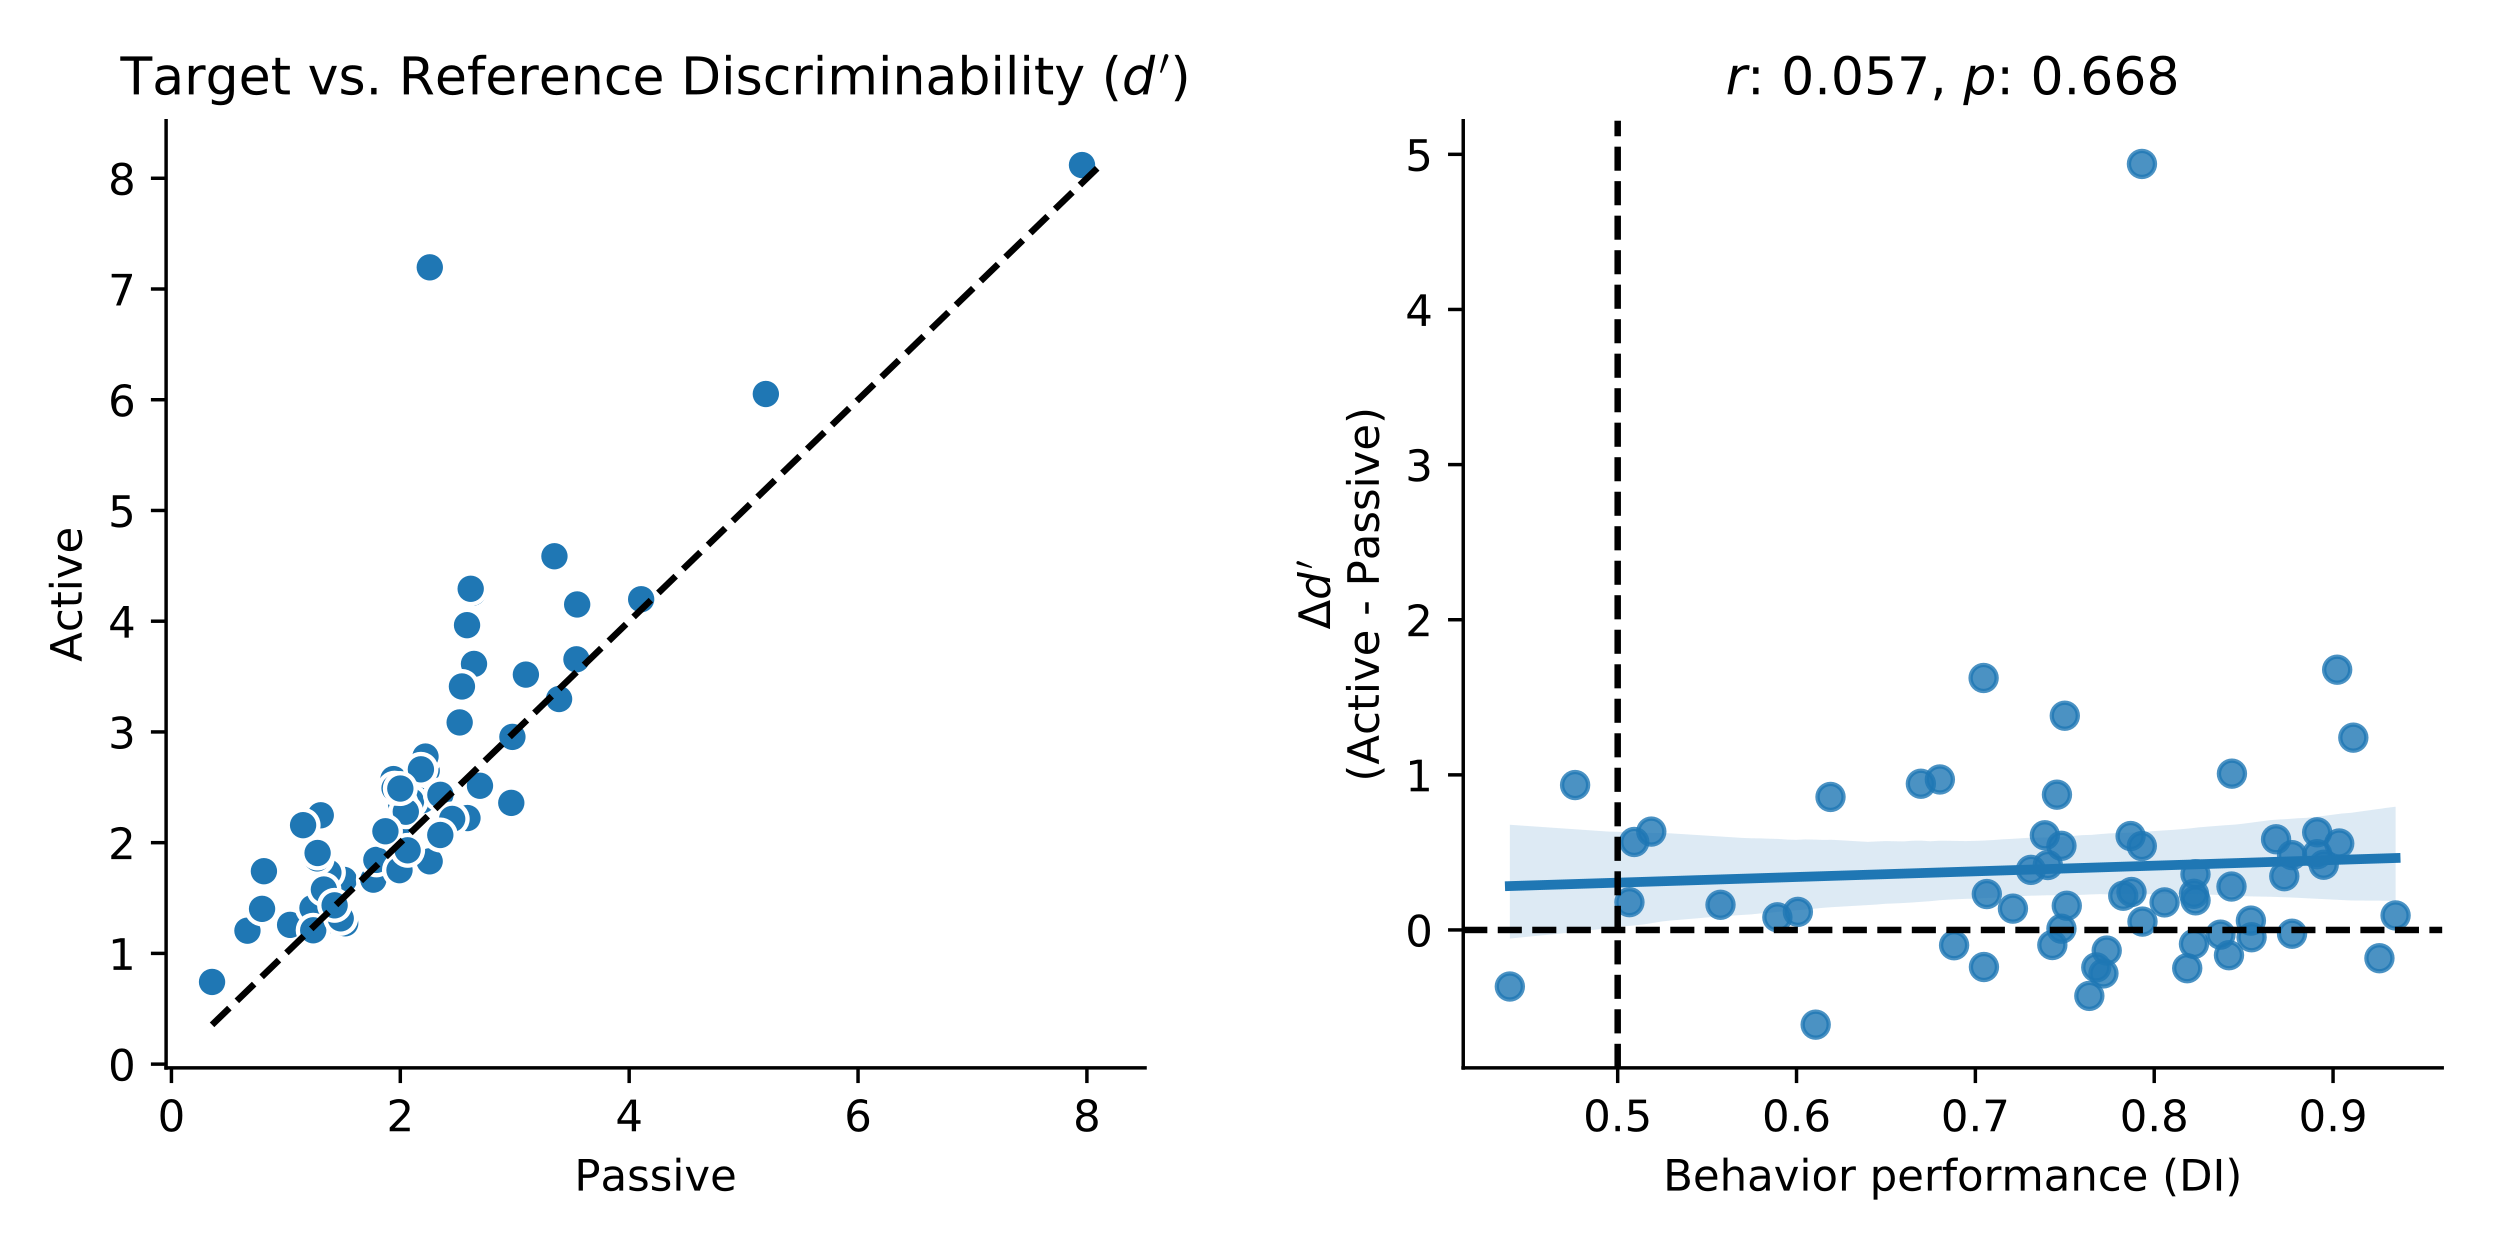 <?xml version="1.0" encoding="utf-8" standalone="no"?>
<!DOCTYPE svg PUBLIC "-//W3C//DTD SVG 1.1//EN"
  "http://www.w3.org/Graphics/SVG/1.1/DTD/svg11.dtd">
<!-- Created with matplotlib (https://matplotlib.org/) -->
<svg height="288pt" version="1.1" viewBox="0 0 576 288" width="576pt" xmlns="http://www.w3.org/2000/svg" xmlns:xlink="http://www.w3.org/1999/xlink">
 <defs>
  <style type="text/css">
*{stroke-linecap:butt;stroke-linejoin:round;}
  </style>
 </defs>
 <g id="figure_1">
  <g id="patch_1">
   <path d="M 0 288 
L 576 288 
L 576 0 
L 0 0 
z
" style="fill:#ffffff;"/>
  </g>
  <g id="axes_1">
   <g id="patch_2">
    <path d="M 38.27 246.04 
L 263.819 246.04 
L 263.819 27.816 
L 38.27 27.816 
z
" style="fill:#ffffff;"/>
   </g>
   <g id="PathCollection_1">
    <defs>
     <path d="M 0 3.536 
C 0.938 3.536 1.837 3.163 2.5 2.5 
C 3.163 1.837 3.536 0.938 3.536 0 
C 3.536 -0.938 3.163 -1.837 2.5 -2.5 
C 1.837 -3.163 0.938 -3.536 0 -3.536 
C -0.938 -3.536 -1.837 -3.163 -2.5 -2.5 
C -3.163 -1.837 -3.536 -0.938 -3.536 0 
C -3.536 0.938 -3.163 1.837 -2.5 2.5 
C -1.837 3.163 -0.938 3.536 0 3.536 
z
" id="m4bb0825c64" style="stroke:#ffffff;"/>
    </defs>
    <g clip-path="url(#pb24ed1042e)">
     <use style="fill:#1f77b4;stroke:#ffffff;" x="60.802" xlink:href="#m4bb0825c64" y="200.724"/>
     <use style="fill:#1f77b4;stroke:#ffffff;" x="74.569" xlink:href="#m4bb0825c64" y="212.434"/>
     <use style="fill:#1f77b4;stroke:#ffffff;" x="108.931" xlink:href="#m4bb0825c64" y="136.545"/>
     <use style="fill:#1f77b4;stroke:#ffffff;" x="48.853" xlink:href="#m4bb0825c64" y="226.239"/>
     <use style="fill:#1f77b4;stroke:#ffffff;" x="78.245" xlink:href="#m4bb0825c64" y="204.174"/>
     <use style="fill:#1f77b4;stroke:#ffffff;" x="107.604" xlink:href="#m4bb0825c64" y="144.037"/>
     <use style="fill:#1f77b4;stroke:#ffffff;" x="57.009" xlink:href="#m4bb0825c64" y="214.427"/>
     <use style="fill:#1f77b4;stroke:#ffffff;" x="73.898" xlink:href="#m4bb0825c64" y="187.838"/>
     <use style="fill:#1f77b4;stroke:#ffffff;" x="66.84" xlink:href="#m4bb0825c64" y="213.089"/>
     <use style="fill:#1f77b4;stroke:#ffffff;" x="109.208" xlink:href="#m4bb0825c64" y="152.968"/>
     <use style="fill:#1f77b4;stroke:#ffffff;" x="76.161" xlink:href="#m4bb0825c64" y="208.16"/>
     <use style="fill:#1f77b4;stroke:#ffffff;" x="79.248" xlink:href="#m4bb0825c64" y="202.728"/>
     <use style="fill:#1f77b4;stroke:#ffffff;" x="105.903" xlink:href="#m4bb0825c64" y="166.446"/>
     <use style="fill:#1f77b4;stroke:#ffffff;" x="71.99" xlink:href="#m4bb0825c64" y="209.2"/>
     <use style="fill:#1f77b4;stroke:#ffffff;" x="86.017" xlink:href="#m4bb0825c64" y="202.67"/>
     <use style="fill:#1f77b4;stroke:#ffffff;" x="60.375" xlink:href="#m4bb0825c64" y="209.399"/>
     <use style="fill:#1f77b4;stroke:#ffffff;" x="97.302" xlink:href="#m4bb0825c64" y="184.367"/>
     <use style="fill:#1f77b4;stroke:#ffffff;" x="79.532" xlink:href="#m4bb0825c64" y="212.725"/>
     <use style="fill:#1f77b4;stroke:#ffffff;" x="90.502" xlink:href="#m4bb0825c64" y="198.295"/>
     <use style="fill:#1f77b4;stroke:#ffffff;" x="94.707" xlink:href="#m4bb0825c64" y="184.606"/>
     <use style="fill:#1f77b4;stroke:#ffffff;" x="98.991" xlink:href="#m4bb0825c64" y="198.448"/>
     <use style="fill:#1f77b4;stroke:#ffffff;" x="92.015" xlink:href="#m4bb0825c64" y="189.783"/>
     <use style="fill:#1f77b4;stroke:#ffffff;" x="132.811" xlink:href="#m4bb0825c64" y="151.904"/>
     <use style="fill:#1f77b4;stroke:#ffffff;" x="90.65" xlink:href="#m4bb0825c64" y="179.499"/>
     <use style="fill:#1f77b4;stroke:#ffffff;" x="98.306" xlink:href="#m4bb0825c64" y="177.587"/>
     <use style="fill:#1f77b4;stroke:#ffffff;" x="107.703" xlink:href="#m4bb0825c64" y="188.476"/>
     <use style="fill:#1f77b4;stroke:#ffffff;" x="101.463" xlink:href="#m4bb0825c64" y="183.128"/>
     <use style="fill:#1f77b4;stroke:#ffffff;" x="86.709" xlink:href="#m4bb0825c64" y="198.114"/>
     <use style="fill:#1f77b4;stroke:#ffffff;" x="104.18" xlink:href="#m4bb0825c64" y="188.677"/>
     <use style="fill:#1f77b4;stroke:#ffffff;" x="72.163" xlink:href="#m4bb0825c64" y="214.335"/>
     <use style="fill:#1f77b4;stroke:#ffffff;" x="69.828" xlink:href="#m4bb0825c64" y="190.118"/>
     <use style="fill:#1f77b4;stroke:#ffffff;" x="101.442" xlink:href="#m4bb0825c64" y="192.38"/>
     <use style="fill:#1f77b4;stroke:#ffffff;" x="78.5" xlink:href="#m4bb0825c64" y="211.585"/>
     <use style="fill:#1f77b4;stroke:#ffffff;" x="98.031" xlink:href="#m4bb0825c64" y="174.31"/>
     <use style="fill:#1f77b4;stroke:#ffffff;" x="147.721" xlink:href="#m4bb0825c64" y="138.064"/>
     <use style="fill:#1f77b4;stroke:#ffffff;" x="92.406" xlink:href="#m4bb0825c64" y="185.134"/>
     <use style="fill:#1f77b4;stroke:#ffffff;" x="127.741" xlink:href="#m4bb0825c64" y="128.157"/>
     <use style="fill:#1f77b4;stroke:#ffffff;" x="106.426" xlink:href="#m4bb0825c64" y="158.161"/>
     <use style="fill:#1f77b4;stroke:#ffffff;" x="117.797" xlink:href="#m4bb0825c64" y="184.982"/>
     <use style="fill:#1f77b4;stroke:#ffffff;" x="75.654" xlink:href="#m4bb0825c64" y="201.026"/>
     <use style="fill:#1f77b4;stroke:#ffffff;" x="92.04" xlink:href="#m4bb0825c64" y="200.489"/>
     <use style="fill:#1f77b4;stroke:#ffffff;" x="110.583" xlink:href="#m4bb0825c64" y="181.037"/>
     <use style="fill:#1f77b4;stroke:#ffffff;" x="74.622" xlink:href="#m4bb0825c64" y="204.943"/>
     <use style="fill:#1f77b4;stroke:#ffffff;" x="249.29" xlink:href="#m4bb0825c64" y="38.028"/>
     <use style="fill:#1f77b4;stroke:#ffffff;" x="176.448" xlink:href="#m4bb0825c64" y="90.777"/>
     <use style="fill:#1f77b4;stroke:#ffffff;" x="132.978" xlink:href="#m4bb0825c64" y="139.268"/>
     <use style="fill:#1f77b4;stroke:#ffffff;" x="73.07" xlink:href="#m4bb0825c64" y="197.77"/>
     <use style="fill:#1f77b4;stroke:#ffffff;" x="93.493" xlink:href="#m4bb0825c64" y="187.018"/>
     <use style="fill:#1f77b4;stroke:#ffffff;" x="93.912" xlink:href="#m4bb0825c64" y="195.908"/>
     <use style="fill:#1f77b4;stroke:#ffffff;" x="108.444" xlink:href="#m4bb0825c64" y="135.654"/>
     <use style="fill:#1f77b4;stroke:#ffffff;" x="121.161" xlink:href="#m4bb0825c64" y="155.428"/>
     <use style="fill:#1f77b4;stroke:#ffffff;" x="96.975" xlink:href="#m4bb0825c64" y="177.251"/>
     <use style="fill:#1f77b4;stroke:#ffffff;" x="118.056" xlink:href="#m4bb0825c64" y="169.777"/>
     <use style="fill:#1f77b4;stroke:#ffffff;" x="88.797" xlink:href="#m4bb0825c64" y="191.522"/>
     <use style="fill:#1f77b4;stroke:#ffffff;" x="128.811" xlink:href="#m4bb0825c64" y="161.051"/>
     <use style="fill:#1f77b4;stroke:#ffffff;" x="77.093" xlink:href="#m4bb0825c64" y="208.587"/>
     <use style="fill:#1f77b4;stroke:#ffffff;" x="90.899" xlink:href="#m4bb0825c64" y="181.595"/>
     <use style="fill:#1f77b4;stroke:#ffffff;" x="73.172" xlink:href="#m4bb0825c64" y="196.527"/>
     <use style="fill:#1f77b4;stroke:#ffffff;" x="92.232" xlink:href="#m4bb0825c64" y="181.679"/>
     <use style="fill:#1f77b4;stroke:#ffffff;" x="99.02" xlink:href="#m4bb0825c64" y="61.593"/>
    </g>
   </g>
   <g id="matplotlib.axis_1">
    <g id="xtick_1">
     <g id="line2d_1">
      <defs>
       <path d="M 0 0 
L 0 3.5 
" id="m9c7da00862" style="stroke:#000000;stroke-width:0.8;"/>
      </defs>
      <g>
       <use style="stroke:#000000;stroke-width:0.8;" x="39.498" xlink:href="#m9c7da00862" y="246.04"/>
      </g>
     </g>
     <g id="text_1">
      <!-- 0 -->
      <defs>
       <path d="M 31.781 66.406 
Q 24.172 66.406 20.328 58.906 
Q 16.5 51.422 16.5 36.375 
Q 16.5 21.391 20.328 13.891 
Q 24.172 6.391 31.781 6.391 
Q 39.453 6.391 43.281 13.891 
Q 47.125 21.391 47.125 36.375 
Q 47.125 51.422 43.281 58.906 
Q 39.453 66.406 31.781 66.406 
z
M 31.781 74.219 
Q 44.047 74.219 50.516 64.516 
Q 56.984 54.828 56.984 36.375 
Q 56.984 17.969 50.516 8.266 
Q 44.047 -1.422 31.781 -1.422 
Q 19.531 -1.422 13.062 8.266 
Q 6.594 17.969 6.594 36.375 
Q 6.594 54.828 13.062 64.516 
Q 19.531 74.219 31.781 74.219 
z
" id="DejaVuSans-48"/>
      </defs>
      <g transform="translate(36.317 260.638)scale(0.1 -0.1)">
       <use xlink:href="#DejaVuSans-48"/>
      </g>
     </g>
    </g>
    <g id="xtick_2">
     <g id="line2d_2">
      <g>
       <use style="stroke:#000000;stroke-width:0.8;" x="92.23" xlink:href="#m9c7da00862" y="246.04"/>
      </g>
     </g>
     <g id="text_2">
      <!-- 2 -->
      <defs>
       <path d="M 19.188 8.297 
L 53.609 8.297 
L 53.609 0 
L 7.328 0 
L 7.328 8.297 
Q 12.938 14.109 22.625 23.891 
Q 32.328 33.688 34.812 36.531 
Q 39.547 41.844 41.422 45.531 
Q 43.312 49.219 43.312 52.781 
Q 43.312 58.594 39.234 62.25 
Q 35.156 65.922 28.609 65.922 
Q 23.969 65.922 18.812 64.312 
Q 13.672 62.703 7.812 59.422 
L 7.812 69.391 
Q 13.766 71.781 18.938 73 
Q 24.125 74.219 28.422 74.219 
Q 39.75 74.219 46.484 68.547 
Q 53.219 62.891 53.219 53.422 
Q 53.219 48.922 51.531 44.891 
Q 49.859 40.875 45.406 35.406 
Q 44.188 33.984 37.641 27.219 
Q 31.109 20.453 19.188 8.297 
z
" id="DejaVuSans-50"/>
      </defs>
      <g transform="translate(89.049 260.638)scale(0.1 -0.1)">
       <use xlink:href="#DejaVuSans-50"/>
      </g>
     </g>
    </g>
    <g id="xtick_3">
     <g id="line2d_3">
      <g>
       <use style="stroke:#000000;stroke-width:0.8;" x="144.961" xlink:href="#m9c7da00862" y="246.04"/>
      </g>
     </g>
     <g id="text_3">
      <!-- 4 -->
      <defs>
       <path d="M 37.797 64.312 
L 12.891 25.391 
L 37.797 25.391 
z
M 35.203 72.906 
L 47.609 72.906 
L 47.609 25.391 
L 58.016 25.391 
L 58.016 17.188 
L 47.609 17.188 
L 47.609 0 
L 37.797 0 
L 37.797 17.188 
L 4.891 17.188 
L 4.891 26.703 
z
" id="DejaVuSans-52"/>
      </defs>
      <g transform="translate(141.78 260.638)scale(0.1 -0.1)">
       <use xlink:href="#DejaVuSans-52"/>
      </g>
     </g>
    </g>
    <g id="xtick_4">
     <g id="line2d_4">
      <g>
       <use style="stroke:#000000;stroke-width:0.8;" x="197.693" xlink:href="#m9c7da00862" y="246.04"/>
      </g>
     </g>
     <g id="text_4">
      <!-- 6 -->
      <defs>
       <path d="M 33.016 40.375 
Q 26.375 40.375 22.484 35.828 
Q 18.609 31.297 18.609 23.391 
Q 18.609 15.531 22.484 10.953 
Q 26.375 6.391 33.016 6.391 
Q 39.656 6.391 43.531 10.953 
Q 47.406 15.531 47.406 23.391 
Q 47.406 31.297 43.531 35.828 
Q 39.656 40.375 33.016 40.375 
z
M 52.594 71.297 
L 52.594 62.312 
Q 48.875 64.062 45.094 64.984 
Q 41.312 65.922 37.594 65.922 
Q 27.828 65.922 22.672 59.328 
Q 17.531 52.734 16.797 39.406 
Q 19.672 43.656 24.016 45.922 
Q 28.375 48.188 33.594 48.188 
Q 44.578 48.188 50.953 41.516 
Q 57.328 34.859 57.328 23.391 
Q 57.328 12.156 50.688 5.359 
Q 44.047 -1.422 33.016 -1.422 
Q 20.359 -1.422 13.672 8.266 
Q 6.984 17.969 6.984 36.375 
Q 6.984 53.656 15.188 63.938 
Q 23.391 74.219 37.203 74.219 
Q 40.922 74.219 44.703 73.484 
Q 48.484 72.75 52.594 71.297 
z
" id="DejaVuSans-54"/>
      </defs>
      <g transform="translate(194.511 260.638)scale(0.1 -0.1)">
       <use xlink:href="#DejaVuSans-54"/>
      </g>
     </g>
    </g>
    <g id="xtick_5">
     <g id="line2d_5">
      <g>
       <use style="stroke:#000000;stroke-width:0.8;" x="250.424" xlink:href="#m9c7da00862" y="246.04"/>
      </g>
     </g>
     <g id="text_5">
      <!-- 8 -->
      <defs>
       <path d="M 31.781 34.625 
Q 24.75 34.625 20.719 30.859 
Q 16.703 27.094 16.703 20.516 
Q 16.703 13.922 20.719 10.156 
Q 24.75 6.391 31.781 6.391 
Q 38.812 6.391 42.859 10.172 
Q 46.922 13.969 46.922 20.516 
Q 46.922 27.094 42.891 30.859 
Q 38.875 34.625 31.781 34.625 
z
M 21.922 38.812 
Q 15.578 40.375 12.031 44.719 
Q 8.5 49.078 8.5 55.328 
Q 8.5 64.062 14.719 69.141 
Q 20.953 74.219 31.781 74.219 
Q 42.672 74.219 48.875 69.141 
Q 55.078 64.062 55.078 55.328 
Q 55.078 49.078 51.531 44.719 
Q 48 40.375 41.703 38.812 
Q 48.828 37.156 52.797 32.312 
Q 56.781 27.484 56.781 20.516 
Q 56.781 9.906 50.312 4.234 
Q 43.844 -1.422 31.781 -1.422 
Q 19.734 -1.422 13.25 4.234 
Q 6.781 9.906 6.781 20.516 
Q 6.781 27.484 10.781 32.312 
Q 14.797 37.156 21.922 38.812 
z
M 18.312 54.391 
Q 18.312 48.734 21.844 45.562 
Q 25.391 42.391 31.781 42.391 
Q 38.141 42.391 41.719 45.562 
Q 45.312 48.734 45.312 54.391 
Q 45.312 60.062 41.719 63.234 
Q 38.141 66.406 31.781 66.406 
Q 25.391 66.406 21.844 63.234 
Q 18.312 60.062 18.312 54.391 
z
" id="DejaVuSans-56"/>
      </defs>
      <g transform="translate(247.243 260.638)scale(0.1 -0.1)">
       <use xlink:href="#DejaVuSans-56"/>
      </g>
     </g>
    </g>
    <g id="text_6">
     <!-- Passive -->
     <defs>
      <path d="M 19.672 64.797 
L 19.672 37.406 
L 32.078 37.406 
Q 38.969 37.406 42.719 40.969 
Q 46.484 44.531 46.484 51.125 
Q 46.484 57.672 42.719 61.234 
Q 38.969 64.797 32.078 64.797 
z
M 9.812 72.906 
L 32.078 72.906 
Q 44.344 72.906 50.609 67.359 
Q 56.891 61.812 56.891 51.125 
Q 56.891 40.328 50.609 34.812 
Q 44.344 29.297 32.078 29.297 
L 19.672 29.297 
L 19.672 0 
L 9.812 0 
z
" id="DejaVuSans-80"/>
      <path d="M 34.281 27.484 
Q 23.391 27.484 19.188 25 
Q 14.984 22.516 14.984 16.5 
Q 14.984 11.719 18.141 8.906 
Q 21.297 6.109 26.703 6.109 
Q 34.188 6.109 38.703 11.406 
Q 43.219 16.703 43.219 25.484 
L 43.219 27.484 
z
M 52.203 31.203 
L 52.203 0 
L 43.219 0 
L 43.219 8.297 
Q 40.141 3.328 35.547 0.953 
Q 30.953 -1.422 24.312 -1.422 
Q 15.922 -1.422 10.953 3.297 
Q 6 8.016 6 15.922 
Q 6 25.141 12.172 29.828 
Q 18.359 34.516 30.609 34.516 
L 43.219 34.516 
L 43.219 35.406 
Q 43.219 41.609 39.141 45 
Q 35.062 48.391 27.688 48.391 
Q 23 48.391 18.547 47.266 
Q 14.109 46.141 10.016 43.891 
L 10.016 52.203 
Q 14.938 54.109 19.578 55.047 
Q 24.219 56 28.609 56 
Q 40.484 56 46.344 49.844 
Q 52.203 43.703 52.203 31.203 
z
" id="DejaVuSans-97"/>
      <path d="M 44.281 53.078 
L 44.281 44.578 
Q 40.484 46.531 36.375 47.5 
Q 32.281 48.484 27.875 48.484 
Q 21.188 48.484 17.844 46.438 
Q 14.5 44.391 14.5 40.281 
Q 14.5 37.156 16.891 35.375 
Q 19.281 33.594 26.516 31.984 
L 29.594 31.297 
Q 39.156 29.25 43.188 25.516 
Q 47.219 21.781 47.219 15.094 
Q 47.219 7.469 41.188 3.016 
Q 35.156 -1.422 24.609 -1.422 
Q 20.219 -1.422 15.453 -0.562 
Q 10.688 0.297 5.422 2 
L 5.422 11.281 
Q 10.406 8.688 15.234 7.391 
Q 20.062 6.109 24.812 6.109 
Q 31.156 6.109 34.562 8.281 
Q 37.984 10.453 37.984 14.406 
Q 37.984 18.062 35.516 20.016 
Q 33.062 21.969 24.703 23.781 
L 21.578 24.516 
Q 13.234 26.266 9.516 29.906 
Q 5.812 33.547 5.812 39.891 
Q 5.812 47.609 11.281 51.797 
Q 16.75 56 26.812 56 
Q 31.781 56 36.172 55.266 
Q 40.578 54.547 44.281 53.078 
z
" id="DejaVuSans-115"/>
      <path d="M 9.422 54.688 
L 18.406 54.688 
L 18.406 0 
L 9.422 0 
z
M 9.422 75.984 
L 18.406 75.984 
L 18.406 64.594 
L 9.422 64.594 
z
" id="DejaVuSans-105"/>
      <path d="M 2.984 54.688 
L 12.5 54.688 
L 29.594 8.797 
L 46.688 54.688 
L 56.203 54.688 
L 35.688 0 
L 23.484 0 
z
" id="DejaVuSans-118"/>
      <path d="M 56.203 29.594 
L 56.203 25.203 
L 14.891 25.203 
Q 15.484 15.922 20.484 11.062 
Q 25.484 6.203 34.422 6.203 
Q 39.594 6.203 44.453 7.469 
Q 49.312 8.734 54.109 11.281 
L 54.109 2.781 
Q 49.266 0.734 44.188 -0.344 
Q 39.109 -1.422 33.891 -1.422 
Q 20.797 -1.422 13.156 6.188 
Q 5.516 13.812 5.516 26.812 
Q 5.516 40.234 12.766 48.109 
Q 20.016 56 32.328 56 
Q 43.359 56 49.781 48.891 
Q 56.203 41.797 56.203 29.594 
z
M 47.219 32.234 
Q 47.125 39.594 43.094 43.984 
Q 39.062 48.391 32.422 48.391 
Q 24.906 48.391 20.391 44.141 
Q 15.875 39.891 15.188 32.172 
z
" id="DejaVuSans-101"/>
     </defs>
     <g transform="translate(132.334 274.317)scale(0.1 -0.1)">
      <use xlink:href="#DejaVuSans-80"/>
      <use x="60.24" xlink:href="#DejaVuSans-97"/>
      <use x="121.52" xlink:href="#DejaVuSans-115"/>
      <use x="173.619" xlink:href="#DejaVuSans-115"/>
      <use x="225.719" xlink:href="#DejaVuSans-105"/>
      <use x="253.502" xlink:href="#DejaVuSans-118"/>
      <use x="312.682" xlink:href="#DejaVuSans-101"/>
     </g>
    </g>
   </g>
   <g id="matplotlib.axis_2">
    <g id="ytick_1">
     <g id="line2d_6">
      <defs>
       <path d="M 0 0 
L -3.5 0 
" id="me30c4dc539" style="stroke:#000000;stroke-width:0.8;"/>
      </defs>
      <g>
       <use style="stroke:#000000;stroke-width:0.8;" x="38.27" xlink:href="#me30c4dc539" y="245.173"/>
      </g>
     </g>
     <g id="text_7">
      <!-- 0 -->
      <g transform="translate(24.907 248.972)scale(0.1 -0.1)">
       <use xlink:href="#DejaVuSans-48"/>
      </g>
     </g>
    </g>
    <g id="ytick_2">
     <g id="line2d_7">
      <g>
       <use style="stroke:#000000;stroke-width:0.8;" x="38.27" xlink:href="#me30c4dc539" y="219.66"/>
      </g>
     </g>
     <g id="text_8">
      <!-- 1 -->
      <defs>
       <path d="M 12.406 8.297 
L 28.516 8.297 
L 28.516 63.922 
L 10.984 60.406 
L 10.984 69.391 
L 28.422 72.906 
L 38.281 72.906 
L 38.281 8.297 
L 54.391 8.297 
L 54.391 0 
L 12.406 0 
z
" id="DejaVuSans-49"/>
      </defs>
      <g transform="translate(24.907 223.459)scale(0.1 -0.1)">
       <use xlink:href="#DejaVuSans-49"/>
      </g>
     </g>
    </g>
    <g id="ytick_3">
     <g id="line2d_8">
      <g>
       <use style="stroke:#000000;stroke-width:0.8;" x="38.27" xlink:href="#me30c4dc539" y="194.147"/>
      </g>
     </g>
     <g id="text_9">
      <!-- 2 -->
      <g transform="translate(24.907 197.946)scale(0.1 -0.1)">
       <use xlink:href="#DejaVuSans-50"/>
      </g>
     </g>
    </g>
    <g id="ytick_4">
     <g id="line2d_9">
      <g>
       <use style="stroke:#000000;stroke-width:0.8;" x="38.27" xlink:href="#me30c4dc539" y="168.634"/>
      </g>
     </g>
     <g id="text_10">
      <!-- 3 -->
      <defs>
       <path d="M 40.578 39.312 
Q 47.656 37.797 51.625 33 
Q 55.609 28.219 55.609 21.188 
Q 55.609 10.406 48.188 4.484 
Q 40.766 -1.422 27.094 -1.422 
Q 22.516 -1.422 17.656 -0.516 
Q 12.797 0.391 7.625 2.203 
L 7.625 11.719 
Q 11.719 9.328 16.594 8.109 
Q 21.484 6.891 26.812 6.891 
Q 36.078 6.891 40.938 10.547 
Q 45.797 14.203 45.797 21.188 
Q 45.797 27.641 41.281 31.266 
Q 36.766 34.906 28.719 34.906 
L 20.219 34.906 
L 20.219 43.016 
L 29.109 43.016 
Q 36.375 43.016 40.234 45.922 
Q 44.094 48.828 44.094 54.297 
Q 44.094 59.906 40.109 62.906 
Q 36.141 65.922 28.719 65.922 
Q 24.656 65.922 20.016 65.031 
Q 15.375 64.156 9.812 62.312 
L 9.812 71.094 
Q 15.438 72.656 20.344 73.438 
Q 25.25 74.219 29.594 74.219 
Q 40.828 74.219 47.359 69.109 
Q 53.906 64.016 53.906 55.328 
Q 53.906 49.266 50.438 45.094 
Q 46.969 40.922 40.578 39.312 
z
" id="DejaVuSans-51"/>
      </defs>
      <g transform="translate(24.907 172.433)scale(0.1 -0.1)">
       <use xlink:href="#DejaVuSans-51"/>
      </g>
     </g>
    </g>
    <g id="ytick_5">
     <g id="line2d_10">
      <g>
       <use style="stroke:#000000;stroke-width:0.8;" x="38.27" xlink:href="#me30c4dc539" y="143.121"/>
      </g>
     </g>
     <g id="text_11">
      <!-- 4 -->
      <g transform="translate(24.907 146.92)scale(0.1 -0.1)">
       <use xlink:href="#DejaVuSans-52"/>
      </g>
     </g>
    </g>
    <g id="ytick_6">
     <g id="line2d_11">
      <g>
       <use style="stroke:#000000;stroke-width:0.8;" x="38.27" xlink:href="#me30c4dc539" y="117.608"/>
      </g>
     </g>
     <g id="text_12">
      <!-- 5 -->
      <defs>
       <path d="M 10.797 72.906 
L 49.516 72.906 
L 49.516 64.594 
L 19.828 64.594 
L 19.828 46.734 
Q 21.969 47.469 24.109 47.828 
Q 26.266 48.188 28.422 48.188 
Q 40.625 48.188 47.75 41.5 
Q 54.891 34.812 54.891 23.391 
Q 54.891 11.625 47.562 5.094 
Q 40.234 -1.422 26.906 -1.422 
Q 22.312 -1.422 17.547 -0.641 
Q 12.797 0.141 7.719 1.703 
L 7.719 11.625 
Q 12.109 9.234 16.797 8.062 
Q 21.484 6.891 26.703 6.891 
Q 35.156 6.891 40.078 11.328 
Q 45.016 15.766 45.016 23.391 
Q 45.016 31 40.078 35.438 
Q 35.156 39.891 26.703 39.891 
Q 22.75 39.891 18.812 39.016 
Q 14.891 38.141 10.797 36.281 
z
" id="DejaVuSans-53"/>
      </defs>
      <g transform="translate(24.907 121.407)scale(0.1 -0.1)">
       <use xlink:href="#DejaVuSans-53"/>
      </g>
     </g>
    </g>
    <g id="ytick_7">
     <g id="line2d_12">
      <g>
       <use style="stroke:#000000;stroke-width:0.8;" x="38.27" xlink:href="#me30c4dc539" y="92.095"/>
      </g>
     </g>
     <g id="text_13">
      <!-- 6 -->
      <g transform="translate(24.907 95.895)scale(0.1 -0.1)">
       <use xlink:href="#DejaVuSans-54"/>
      </g>
     </g>
    </g>
    <g id="ytick_8">
     <g id="line2d_13">
      <g>
       <use style="stroke:#000000;stroke-width:0.8;" x="38.27" xlink:href="#me30c4dc539" y="66.582"/>
      </g>
     </g>
     <g id="text_14">
      <!-- 7 -->
      <defs>
       <path d="M 8.203 72.906 
L 55.078 72.906 
L 55.078 68.703 
L 28.609 0 
L 18.312 0 
L 43.219 64.594 
L 8.203 64.594 
z
" id="DejaVuSans-55"/>
      </defs>
      <g transform="translate(24.907 70.382)scale(0.1 -0.1)">
       <use xlink:href="#DejaVuSans-55"/>
      </g>
     </g>
    </g>
    <g id="ytick_9">
     <g id="line2d_14">
      <g>
       <use style="stroke:#000000;stroke-width:0.8;" x="38.27" xlink:href="#me30c4dc539" y="41.07"/>
      </g>
     </g>
     <g id="text_15">
      <!-- 8 -->
      <g transform="translate(24.907 44.869)scale(0.1 -0.1)">
       <use xlink:href="#DejaVuSans-56"/>
      </g>
     </g>
    </g>
    <g id="text_16">
     <!-- Active -->
     <defs>
      <path d="M 34.188 63.188 
L 20.797 26.906 
L 47.609 26.906 
z
M 28.609 72.906 
L 39.797 72.906 
L 67.578 0 
L 57.328 0 
L 50.688 18.703 
L 17.828 18.703 
L 11.188 0 
L 0.781 0 
z
" id="DejaVuSans-65"/>
      <path d="M 48.781 52.594 
L 48.781 44.188 
Q 44.969 46.297 41.141 47.344 
Q 37.312 48.391 33.406 48.391 
Q 24.656 48.391 19.812 42.844 
Q 14.984 37.312 14.984 27.297 
Q 14.984 17.281 19.812 11.734 
Q 24.656 6.203 33.406 6.203 
Q 37.312 6.203 41.141 7.25 
Q 44.969 8.297 48.781 10.406 
L 48.781 2.094 
Q 45.016 0.344 40.984 -0.531 
Q 36.969 -1.422 32.422 -1.422 
Q 20.062 -1.422 12.781 6.344 
Q 5.516 14.109 5.516 27.297 
Q 5.516 40.672 12.859 48.328 
Q 20.219 56 33.016 56 
Q 37.156 56 41.109 55.141 
Q 45.062 54.297 48.781 52.594 
z
" id="DejaVuSans-99"/>
      <path d="M 18.312 70.219 
L 18.312 54.688 
L 36.812 54.688 
L 36.812 47.703 
L 18.312 47.703 
L 18.312 18.016 
Q 18.312 11.328 20.141 9.422 
Q 21.969 7.516 27.594 7.516 
L 36.812 7.516 
L 36.812 0 
L 27.594 0 
Q 17.188 0 13.234 3.875 
Q 9.281 7.766 9.281 18.016 
L 9.281 47.703 
L 2.688 47.703 
L 2.688 54.688 
L 9.281 54.688 
L 9.281 70.219 
z
" id="DejaVuSans-116"/>
     </defs>
     <g transform="translate(18.828 152.482)rotate(-90)scale(0.1 -0.1)">
      <use xlink:href="#DejaVuSans-65"/>
      <use x="68.393" xlink:href="#DejaVuSans-99"/>
      <use x="123.373" xlink:href="#DejaVuSans-116"/>
      <use x="162.582" xlink:href="#DejaVuSans-105"/>
      <use x="190.365" xlink:href="#DejaVuSans-118"/>
      <use x="249.545" xlink:href="#DejaVuSans-101"/>
     </g>
    </g>
   </g>
   <g id="line2d_15">
    <path clip-path="url(#pb24ed1042e)" d="M 48.853 236.121 
L 253.567 38.028 
" style="fill:none;stroke:#000000;stroke-dasharray:5.55,2.4;stroke-dashoffset:0;stroke-width:1.5;"/>
   </g>
   <g id="patch_3">
    <path d="M 38.27 246.04 
L 38.27 27.816 
" style="fill:none;stroke:#000000;stroke-linecap:square;stroke-linejoin:miter;stroke-width:0.8;"/>
   </g>
   <g id="patch_4">
    <path d="M 38.27 246.04 
L 263.819 246.04 
" style="fill:none;stroke:#000000;stroke-linecap:square;stroke-linejoin:miter;stroke-width:0.8;"/>
   </g>
   <g id="text_17">
    <!-- Target vs. Reference Discriminability ($d'$) -->
    <defs>
     <path d="M -0.297 72.906 
L 61.375 72.906 
L 61.375 64.594 
L 35.5 64.594 
L 35.5 0 
L 25.594 0 
L 25.594 64.594 
L -0.297 64.594 
z
" id="DejaVuSans-84"/>
     <path d="M 41.109 46.297 
Q 39.594 47.172 37.812 47.578 
Q 36.031 48 33.891 48 
Q 26.266 48 22.188 43.047 
Q 18.109 38.094 18.109 28.812 
L 18.109 0 
L 9.078 0 
L 9.078 54.688 
L 18.109 54.688 
L 18.109 46.188 
Q 20.953 51.172 25.484 53.578 
Q 30.031 56 36.531 56 
Q 37.453 56 38.578 55.875 
Q 39.703 55.766 41.062 55.516 
z
" id="DejaVuSans-114"/>
     <path d="M 45.406 27.984 
Q 45.406 37.75 41.375 43.109 
Q 37.359 48.484 30.078 48.484 
Q 22.859 48.484 18.828 43.109 
Q 14.797 37.75 14.797 27.984 
Q 14.797 18.266 18.828 12.891 
Q 22.859 7.516 30.078 7.516 
Q 37.359 7.516 41.375 12.891 
Q 45.406 18.266 45.406 27.984 
z
M 54.391 6.781 
Q 54.391 -7.172 48.188 -13.984 
Q 42 -20.797 29.203 -20.797 
Q 24.469 -20.797 20.266 -20.094 
Q 16.062 -19.391 12.109 -17.922 
L 12.109 -9.188 
Q 16.062 -11.328 19.922 -12.344 
Q 23.781 -13.375 27.781 -13.375 
Q 36.625 -13.375 41.016 -8.766 
Q 45.406 -4.156 45.406 5.172 
L 45.406 9.625 
Q 42.625 4.781 38.281 2.391 
Q 33.938 0 27.875 0 
Q 17.828 0 11.672 7.656 
Q 5.516 15.328 5.516 27.984 
Q 5.516 40.672 11.672 48.328 
Q 17.828 56 27.875 56 
Q 33.938 56 38.281 53.609 
Q 42.625 51.219 45.406 46.391 
L 45.406 54.688 
L 54.391 54.688 
z
" id="DejaVuSans-103"/>
     <path id="DejaVuSans-32"/>
     <path d="M 10.688 12.406 
L 21 12.406 
L 21 0 
L 10.688 0 
z
" id="DejaVuSans-46"/>
     <path d="M 44.391 34.188 
Q 47.562 33.109 50.562 29.594 
Q 53.562 26.078 56.594 19.922 
L 66.609 0 
L 56 0 
L 46.688 18.703 
Q 43.062 26.031 39.672 28.422 
Q 36.281 30.812 30.422 30.812 
L 19.672 30.812 
L 19.672 0 
L 9.812 0 
L 9.812 72.906 
L 32.078 72.906 
Q 44.578 72.906 50.734 67.672 
Q 56.891 62.453 56.891 51.906 
Q 56.891 45.016 53.688 40.469 
Q 50.484 35.938 44.391 34.188 
z
M 19.672 64.797 
L 19.672 38.922 
L 32.078 38.922 
Q 39.203 38.922 42.844 42.219 
Q 46.484 45.516 46.484 51.906 
Q 46.484 58.297 42.844 61.547 
Q 39.203 64.797 32.078 64.797 
z
" id="DejaVuSans-82"/>
     <path d="M 37.109 75.984 
L 37.109 68.5 
L 28.516 68.5 
Q 23.688 68.5 21.797 66.547 
Q 19.922 64.594 19.922 59.516 
L 19.922 54.688 
L 34.719 54.688 
L 34.719 47.703 
L 19.922 47.703 
L 19.922 0 
L 10.891 0 
L 10.891 47.703 
L 2.297 47.703 
L 2.297 54.688 
L 10.891 54.688 
L 10.891 58.5 
Q 10.891 67.625 15.141 71.797 
Q 19.391 75.984 28.609 75.984 
z
" id="DejaVuSans-102"/>
     <path d="M 54.891 33.016 
L 54.891 0 
L 45.906 0 
L 45.906 32.719 
Q 45.906 40.484 42.875 44.328 
Q 39.844 48.188 33.797 48.188 
Q 26.516 48.188 22.312 43.547 
Q 18.109 38.922 18.109 30.906 
L 18.109 0 
L 9.078 0 
L 9.078 54.688 
L 18.109 54.688 
L 18.109 46.188 
Q 21.344 51.125 25.703 53.562 
Q 30.078 56 35.797 56 
Q 45.219 56 50.047 50.172 
Q 54.891 44.344 54.891 33.016 
z
" id="DejaVuSans-110"/>
     <path d="M 19.672 64.797 
L 19.672 8.109 
L 31.594 8.109 
Q 46.688 8.109 53.688 14.938 
Q 60.688 21.781 60.688 36.531 
Q 60.688 51.172 53.688 57.984 
Q 46.688 64.797 31.594 64.797 
z
M 9.812 72.906 
L 30.078 72.906 
Q 51.266 72.906 61.172 64.094 
Q 71.094 55.281 71.094 36.531 
Q 71.094 17.672 61.125 8.828 
Q 51.172 0 30.078 0 
L 9.812 0 
z
" id="DejaVuSans-68"/>
     <path d="M 52 44.188 
Q 55.375 50.25 60.062 53.125 
Q 64.75 56 71.094 56 
Q 79.641 56 84.281 50.016 
Q 88.922 44.047 88.922 33.016 
L 88.922 0 
L 79.891 0 
L 79.891 32.719 
Q 79.891 40.578 77.094 44.375 
Q 74.312 48.188 68.609 48.188 
Q 61.625 48.188 57.562 43.547 
Q 53.516 38.922 53.516 30.906 
L 53.516 0 
L 44.484 0 
L 44.484 32.719 
Q 44.484 40.625 41.703 44.406 
Q 38.922 48.188 33.109 48.188 
Q 26.219 48.188 22.156 43.531 
Q 18.109 38.875 18.109 30.906 
L 18.109 0 
L 9.078 0 
L 9.078 54.688 
L 18.109 54.688 
L 18.109 46.188 
Q 21.188 51.219 25.484 53.609 
Q 29.781 56 35.688 56 
Q 41.656 56 45.828 52.969 
Q 50 49.953 52 44.188 
z
" id="DejaVuSans-109"/>
     <path d="M 48.688 27.297 
Q 48.688 37.203 44.609 42.844 
Q 40.531 48.484 33.406 48.484 
Q 26.266 48.484 22.188 42.844 
Q 18.109 37.203 18.109 27.297 
Q 18.109 17.391 22.188 11.75 
Q 26.266 6.109 33.406 6.109 
Q 40.531 6.109 44.609 11.75 
Q 48.688 17.391 48.688 27.297 
z
M 18.109 46.391 
Q 20.953 51.266 25.266 53.625 
Q 29.594 56 35.594 56 
Q 45.562 56 51.781 48.094 
Q 58.016 40.188 58.016 27.297 
Q 58.016 14.406 51.781 6.484 
Q 45.562 -1.422 35.594 -1.422 
Q 29.594 -1.422 25.266 0.953 
Q 20.953 3.328 18.109 8.203 
L 18.109 0 
L 9.078 0 
L 9.078 75.984 
L 18.109 75.984 
z
" id="DejaVuSans-98"/>
     <path d="M 9.422 75.984 
L 18.406 75.984 
L 18.406 0 
L 9.422 0 
z
" id="DejaVuSans-108"/>
     <path d="M 32.172 -5.078 
Q 28.375 -14.844 24.75 -17.812 
Q 21.141 -20.797 15.094 -20.797 
L 7.906 -20.797 
L 7.906 -13.281 
L 13.188 -13.281 
Q 16.891 -13.281 18.938 -11.516 
Q 21 -9.766 23.484 -3.219 
L 25.094 0.875 
L 2.984 54.688 
L 12.5 54.688 
L 29.594 11.922 
L 46.688 54.688 
L 56.203 54.688 
z
" id="DejaVuSans-121"/>
     <path d="M 31 75.875 
Q 24.469 64.656 21.281 53.656 
Q 18.109 42.672 18.109 31.391 
Q 18.109 20.125 21.312 9.062 
Q 24.516 -2 31 -13.188 
L 23.188 -13.188 
Q 15.875 -1.703 12.234 9.375 
Q 8.594 20.453 8.594 31.391 
Q 8.594 42.281 12.203 53.312 
Q 15.828 64.359 23.188 75.875 
z
" id="DejaVuSans-40"/>
     <path d="M 41.797 8.203 
Q 38.188 3.469 33.25 1.016 
Q 28.328 -1.422 22.312 -1.422 
Q 14.109 -1.422 9.344 4.172 
Q 4.594 9.766 4.594 19.484 
Q 4.594 27.594 7.469 34.938 
Q 10.359 42.281 15.828 48.094 
Q 19.438 51.953 23.969 53.969 
Q 28.516 56 33.5 56 
Q 38.766 56 42.797 53.453 
Q 46.828 50.922 49.031 46.188 
L 54.891 75.984 
L 63.922 75.984 
L 49.125 0 
L 40.094 0 
z
M 13.922 21.094 
Q 13.922 14.016 17.109 10.062 
Q 20.312 6.109 25.984 6.109 
Q 30.172 6.109 33.766 8.125 
Q 37.359 10.156 40.094 14.109 
Q 42.969 18.219 44.625 23.578 
Q 46.297 28.953 46.297 34.188 
Q 46.297 40.969 43.094 44.766 
Q 39.891 48.578 34.281 48.578 
Q 30.031 48.578 26.359 46.578 
Q 22.703 44.578 20.125 40.828 
Q 17.281 36.766 15.594 31.391 
Q 13.922 26.031 13.922 21.094 
z
" id="DejaVuSans-Oblique-100"/>
     <path d="M 3.516 5.422 
Q 2.875 5.609 2.875 6.391 
L 15.094 51.812 
Q 15.672 53.656 17.078 54.781 
Q 18.5 55.906 20.312 55.906 
Q 22.656 55.906 24.438 54.359 
Q 26.219 52.828 26.219 50.484 
Q 26.219 49.469 25.688 48.188 
L 7.625 4.984 
Q 7.281 4.297 6.688 4.297 
Q 6.156 4.297 5 4.781 
Q 3.859 5.281 3.516 5.422 
z
" id="Cmsy10-48"/>
     <path d="M 8.016 75.875 
L 15.828 75.875 
Q 23.141 64.359 26.781 53.312 
Q 30.422 42.281 30.422 31.391 
Q 30.422 20.453 26.781 9.375 
Q 23.141 -1.703 15.828 -13.188 
L 8.016 -13.188 
Q 14.5 -2 17.703 9.062 
Q 20.906 20.125 20.906 31.391 
Q 20.906 42.672 17.703 53.656 
Q 14.5 64.656 8.016 75.875 
z
" id="DejaVuSans-41"/>
    </defs>
    <g transform="translate(27.745 21.816)scale(0.12 -0.12)">
     <use transform="translate(0 0.584)" xlink:href="#DejaVuSans-84"/>
     <use transform="translate(61.084 0.584)" xlink:href="#DejaVuSans-97"/>
     <use transform="translate(122.363 0.584)" xlink:href="#DejaVuSans-114"/>
     <use transform="translate(163.477 0.584)" xlink:href="#DejaVuSans-103"/>
     <use transform="translate(226.953 0.584)" xlink:href="#DejaVuSans-101"/>
     <use transform="translate(288.477 0.584)" xlink:href="#DejaVuSans-116"/>
     <use transform="translate(327.686 0.584)" xlink:href="#DejaVuSans-32"/>
     <use transform="translate(359.473 0.584)" xlink:href="#DejaVuSans-118"/>
     <use transform="translate(418.652 0.584)" xlink:href="#DejaVuSans-115"/>
     <use transform="translate(470.752 0.584)" xlink:href="#DejaVuSans-46"/>
     <use transform="translate(502.539 0.584)" xlink:href="#DejaVuSans-32"/>
     <use transform="translate(534.326 0.584)" xlink:href="#DejaVuSans-82"/>
     <use transform="translate(603.809 0.584)" xlink:href="#DejaVuSans-101"/>
     <use transform="translate(665.332 0.584)" xlink:href="#DejaVuSans-102"/>
     <use transform="translate(700.537 0.584)" xlink:href="#DejaVuSans-101"/>
     <use transform="translate(762.061 0.584)" xlink:href="#DejaVuSans-114"/>
     <use transform="translate(803.174 0.584)" xlink:href="#DejaVuSans-101"/>
     <use transform="translate(864.697 0.584)" xlink:href="#DejaVuSans-110"/>
     <use transform="translate(928.076 0.584)" xlink:href="#DejaVuSans-99"/>
     <use transform="translate(983.057 0.584)" xlink:href="#DejaVuSans-101"/>
     <use transform="translate(1044.58 0.584)" xlink:href="#DejaVuSans-32"/>
     <use transform="translate(1076.367 0.584)" xlink:href="#DejaVuSans-68"/>
     <use transform="translate(1153.369 0.584)" xlink:href="#DejaVuSans-105"/>
     <use transform="translate(1181.152 0.584)" xlink:href="#DejaVuSans-115"/>
     <use transform="translate(1233.252 0.584)" xlink:href="#DejaVuSans-99"/>
     <use transform="translate(1288.232 0.584)" xlink:href="#DejaVuSans-114"/>
     <use transform="translate(1329.346 0.584)" xlink:href="#DejaVuSans-105"/>
     <use transform="translate(1357.129 0.584)" xlink:href="#DejaVuSans-109"/>
     <use transform="translate(1454.541 0.584)" xlink:href="#DejaVuSans-105"/>
     <use transform="translate(1482.324 0.584)" xlink:href="#DejaVuSans-110"/>
     <use transform="translate(1545.703 0.584)" xlink:href="#DejaVuSans-97"/>
     <use transform="translate(1606.982 0.584)" xlink:href="#DejaVuSans-98"/>
     <use transform="translate(1670.459 0.584)" xlink:href="#DejaVuSans-105"/>
     <use transform="translate(1698.242 0.584)" xlink:href="#DejaVuSans-108"/>
     <use transform="translate(1726.025 0.584)" xlink:href="#DejaVuSans-105"/>
     <use transform="translate(1753.809 0.584)" xlink:href="#DejaVuSans-116"/>
     <use transform="translate(1793.018 0.584)" xlink:href="#DejaVuSans-121"/>
     <use transform="translate(1852.197 0.584)" xlink:href="#DejaVuSans-32"/>
     <use transform="translate(1883.984 0.584)" xlink:href="#DejaVuSans-40"/>
     <use transform="translate(1922.998 0.584)" xlink:href="#DejaVuSans-Oblique-100"/>
     <use transform="translate(1993.922 38.866)scale(0.7)" xlink:href="#Cmsy10-48"/>
     <use transform="translate(2015.9 0.584)" xlink:href="#DejaVuSans-41"/>
    </g>
   </g>
  </g>
  <g id="axes_2">
   <g id="patch_5">
    <path d="M 337.131 246.04 
L 562.68 246.04 
L 562.68 27.816 
L 337.131 27.816 
z
" style="fill:#ffffff;"/>
   </g>
   <g id="PathCollection_2">
    <defs>
     <path d="M 0 3 
C 0.796 3 1.559 2.684 2.121 2.121 
C 2.684 1.559 3 0.796 3 0 
C 3 -0.796 2.684 -1.559 2.121 -2.121 
C 1.559 -2.684 0.796 -3 0 -3 
C -0.796 -3 -1.559 -2.684 -2.121 -2.121 
C -2.684 -1.559 -3 -0.796 -3 0 
C -3 0.796 -2.684 1.559 -2.121 2.121 
C -1.559 2.684 -0.796 3 0 3 
z
" id="m5c3bb63ff2" style="stroke:#1f77b4;stroke-opacity:0.8;"/>
    </defs>
    <g clip-path="url(#pedac26ef65)">
     <use style="fill:#1f77b4;fill-opacity:0.8;stroke:#1f77b4;stroke-opacity:0.8;" x="362.904" xlink:href="#m5c3bb63ff2" y="180.875"/>
     <use style="fill:#1f77b4;fill-opacity:0.8;stroke:#1f77b4;stroke-opacity:0.8;" x="518.764" xlink:href="#m5c3bb63ff2" y="215.94"/>
     <use style="fill:#1f77b4;fill-opacity:0.8;stroke:#1f77b4;stroke-opacity:0.8;" x="457.025" xlink:href="#m5c3bb63ff2" y="156.208"/>
     <use style="fill:#1f77b4;fill-opacity:0.8;stroke:#1f77b4;stroke-opacity:0.8;" x="467.923" xlink:href="#m5c3bb63ff2" y="200.419"/>
     <use style="fill:#1f77b4;fill-opacity:0.8;stroke:#1f77b4;stroke-opacity:0.8;" x="463.78" xlink:href="#m5c3bb63ff2" y="209.352"/>
     <use style="fill:#1f77b4;fill-opacity:0.8;stroke:#1f77b4;stroke-opacity:0.8;" x="475.729" xlink:href="#m5c3bb63ff2" y="164.905"/>
     <use style="fill:#1f77b4;fill-opacity:0.8;stroke:#1f77b4;stroke-opacity:0.8;" x="493.473" xlink:href="#m5c3bb63ff2" y="194.929"/>
     <use style="fill:#1f77b4;fill-opacity:0.8;stroke:#1f77b4;stroke-opacity:0.8;" x="442.568" xlink:href="#m5c3bb63ff2" y="180.576"/>
     <use style="fill:#1f77b4;fill-opacity:0.8;stroke:#1f77b4;stroke-opacity:0.8;" x="489.195" xlink:href="#m5c3bb63ff2" y="206.381"/>
     <use style="fill:#1f77b4;fill-opacity:0.8;stroke:#1f77b4;stroke-opacity:0.8;" x="446.943" xlink:href="#m5c3bb63ff2" y="179.591"/>
     <use style="fill:#1f77b4;fill-opacity:0.8;stroke:#1f77b4;stroke-opacity:0.8;" x="518.604" xlink:href="#m5c3bb63ff2" y="212.111"/>
     <use style="fill:#1f77b4;fill-opacity:0.8;stroke:#1f77b4;stroke-opacity:0.8;" x="476.186" xlink:href="#m5c3bb63ff2" y="208.686"/>
     <use style="fill:#1f77b4;fill-opacity:0.8;stroke:#1f77b4;stroke-opacity:0.8;" x="376.531" xlink:href="#m5c3bb63ff2" y="193.992"/>
     <use style="fill:#1f77b4;fill-opacity:0.8;stroke:#1f77b4;stroke-opacity:0.8;" x="498.718" xlink:href="#m5c3bb63ff2" y="207.914"/>
     <use style="fill:#1f77b4;fill-opacity:0.8;stroke:#1f77b4;stroke-opacity:0.8;" x="450.221" xlink:href="#m5c3bb63ff2" y="217.782"/>
     <use style="fill:#1f77b4;fill-opacity:0.8;stroke:#1f77b4;stroke-opacity:0.8;" x="471.137" xlink:href="#m5c3bb63ff2" y="192.448"/>
     <use style="fill:#1f77b4;fill-opacity:0.8;stroke:#1f77b4;stroke-opacity:0.8;" x="505.855" xlink:href="#m5c3bb63ff2" y="207.438"/>
     <use style="fill:#1f77b4;fill-opacity:0.8;stroke:#1f77b4;stroke-opacity:0.8;" x="503.934" xlink:href="#m5c3bb63ff2" y="223.076"/>
     <use style="fill:#1f77b4;fill-opacity:0.8;stroke:#1f77b4;stroke-opacity:0.8;" x="472.854" xlink:href="#m5c3bb63ff2" y="217.731"/>
     <use style="fill:#1f77b4;fill-opacity:0.8;stroke:#1f77b4;stroke-opacity:0.8;" x="514.136" xlink:href="#m5c3bb63ff2" y="204.255"/>
     <use style="fill:#1f77b4;fill-opacity:0.8;stroke:#1f77b4;stroke-opacity:0.8;" x="481.382" xlink:href="#m5c3bb63ff2" y="229.453"/>
     <use style="fill:#1f77b4;fill-opacity:0.8;stroke:#1f77b4;stroke-opacity:0.8;" x="375.422" xlink:href="#m5c3bb63ff2" y="207.859"/>
     <use style="fill:#1f77b4;fill-opacity:0.8;stroke:#1f77b4;stroke-opacity:0.8;" x="414.228" xlink:href="#m5c3bb63ff2" y="210.097"/>
     <use style="fill:#1f77b4;fill-opacity:0.8;stroke:#1f77b4;stroke-opacity:0.8;" x="380.457" xlink:href="#m5c3bb63ff2" y="191.601"/>
     <use style="fill:#1f77b4;fill-opacity:0.8;stroke:#1f77b4;stroke-opacity:0.8;" x="471.812" xlink:href="#m5c3bb63ff2" y="199.301"/>
     <use style="fill:#1f77b4;fill-opacity:0.8;stroke:#1f77b4;stroke-opacity:0.8;" x="347.866" xlink:href="#m5c3bb63ff2" y="227.293"/>
     <use style="fill:#1f77b4;fill-opacity:0.8;stroke:#1f77b4;stroke-opacity:0.8;" x="409.506" xlink:href="#m5c3bb63ff2" y="211.344"/>
     <use style="fill:#1f77b4;fill-opacity:0.8;stroke:#1f77b4;stroke-opacity:0.8;" x="493.627" xlink:href="#m5c3bb63ff2" y="212.336"/>
     <use style="fill:#1f77b4;fill-opacity:0.8;stroke:#1f77b4;stroke-opacity:0.8;" x="457.099" xlink:href="#m5c3bb63ff2" y="222.8"/>
     <use style="fill:#1f77b4;fill-opacity:0.8;stroke:#1f77b4;stroke-opacity:0.8;" x="511.6" xlink:href="#m5c3bb63ff2" y="215.342"/>
     <use style="fill:#1f77b4;fill-opacity:0.8;stroke:#1f77b4;stroke-opacity:0.8;" x="514.236" xlink:href="#m5c3bb63ff2" y="178.251"/>
     <use style="fill:#1f77b4;fill-opacity:0.8;stroke:#1f77b4;stroke-opacity:0.8;" x="484.631" xlink:href="#m5c3bb63ff2" y="224.275"/>
     <use style="fill:#1f77b4;fill-opacity:0.8;stroke:#1f77b4;stroke-opacity:0.8;" x="513.556" xlink:href="#m5c3bb63ff2" y="220.081"/>
     <use style="fill:#1f77b4;fill-opacity:0.8;stroke:#1f77b4;stroke-opacity:0.8;" x="538.957" xlink:href="#m5c3bb63ff2" y="194.339"/>
     <use style="fill:#1f77b4;fill-opacity:0.8;stroke:#1f77b4;stroke-opacity:0.8;" x="551.945" xlink:href="#m5c3bb63ff2" y="210.921"/>
     <use style="fill:#1f77b4;fill-opacity:0.8;stroke:#1f77b4;stroke-opacity:0.8;" x="526.299" xlink:href="#m5c3bb63ff2" y="201.877"/>
     <use style="fill:#1f77b4;fill-opacity:0.8;stroke:#1f77b4;stroke-opacity:0.8;" x="542.203" xlink:href="#m5c3bb63ff2" y="169.957"/>
     <use style="fill:#1f77b4;fill-opacity:0.8;stroke:#1f77b4;stroke-opacity:0.8;" x="473.921" xlink:href="#m5c3bb63ff2" y="183.095"/>
     <use style="fill:#1f77b4;fill-opacity:0.8;stroke:#1f77b4;stroke-opacity:0.8;" x="418.335" xlink:href="#m5c3bb63ff2" y="236.082"/>
     <use style="fill:#1f77b4;fill-opacity:0.8;stroke:#1f77b4;stroke-opacity:0.8;" x="505.837" xlink:href="#m5c3bb63ff2" y="201.43"/>
     <use style="fill:#1f77b4;fill-opacity:0.8;stroke:#1f77b4;stroke-opacity:0.8;" x="482.984" xlink:href="#m5c3bb63ff2" y="222.89"/>
     <use style="fill:#1f77b4;fill-opacity:0.8;stroke:#1f77b4;stroke-opacity:0.8;" x="548.219" xlink:href="#m5c3bb63ff2" y="220.776"/>
     <use style="fill:#1f77b4;fill-opacity:0.8;stroke:#1f77b4;stroke-opacity:0.8;" x="491.096" xlink:href="#m5c3bb63ff2" y="205.519"/>
     <use style="fill:#1f77b4;fill-opacity:0.8;stroke:#1f77b4;stroke-opacity:0.8;" x="396.405" xlink:href="#m5c3bb63ff2" y="208.465"/>
     <use style="fill:#1f77b4;fill-opacity:0.8;stroke:#1f77b4;stroke-opacity:0.8;" x="421.75" xlink:href="#m5c3bb63ff2" y="183.618"/>
     <use style="fill:#1f77b4;fill-opacity:0.8;stroke:#1f77b4;stroke-opacity:0.8;" x="490.891" xlink:href="#m5c3bb63ff2" y="192.621"/>
     <use style="fill:#1f77b4;fill-opacity:0.8;stroke:#1f77b4;stroke-opacity:0.8;" x="524.405" xlink:href="#m5c3bb63ff2" y="193.366"/>
     <use style="fill:#1f77b4;fill-opacity:0.8;stroke:#1f77b4;stroke-opacity:0.8;" x="457.764" xlink:href="#m5c3bb63ff2" y="205.989"/>
     <use style="fill:#1f77b4;fill-opacity:0.8;stroke:#1f77b4;stroke-opacity:0.8;" x="485.387" xlink:href="#m5c3bb63ff2" y="219.011"/>
     <use style="fill:#1f77b4;fill-opacity:0.8;stroke:#1f77b4;stroke-opacity:0.8;" x="538.484" xlink:href="#m5c3bb63ff2" y="154.301"/>
     <use style="fill:#1f77b4;fill-opacity:0.8;stroke:#1f77b4;stroke-opacity:0.8;" x="535.384" xlink:href="#m5c3bb63ff2" y="199.241"/>
     <use style="fill:#1f77b4;fill-opacity:0.8;stroke:#1f77b4;stroke-opacity:0.8;" x="528.089" xlink:href="#m5c3bb63ff2" y="197.027"/>
     <use style="fill:#1f77b4;fill-opacity:0.8;stroke:#1f77b4;stroke-opacity:0.8;" x="528.089" xlink:href="#m5c3bb63ff2" y="215.132"/>
     <use style="fill:#1f77b4;fill-opacity:0.8;stroke:#1f77b4;stroke-opacity:0.8;" x="505.488" xlink:href="#m5c3bb63ff2" y="205.932"/>
     <use style="fill:#1f77b4;fill-opacity:0.8;stroke:#1f77b4;stroke-opacity:0.8;" x="505.488" xlink:href="#m5c3bb63ff2" y="217.488"/>
     <use style="fill:#1f77b4;fill-opacity:0.8;stroke:#1f77b4;stroke-opacity:0.8;" x="474.955" xlink:href="#m5c3bb63ff2" y="213.973"/>
     <use style="fill:#1f77b4;fill-opacity:0.8;stroke:#1f77b4;stroke-opacity:0.8;" x="474.955" xlink:href="#m5c3bb63ff2" y="194.876"/>
     <use style="fill:#1f77b4;fill-opacity:0.8;stroke:#1f77b4;stroke-opacity:0.8;" x="533.878" xlink:href="#m5c3bb63ff2" y="191.762"/>
     <use style="fill:#1f77b4;fill-opacity:0.8;stroke:#1f77b4;stroke-opacity:0.8;" x="533.878" xlink:href="#m5c3bb63ff2" y="196.799"/>
     <use style="fill:#1f77b4;fill-opacity:0.8;stroke:#1f77b4;stroke-opacity:0.8;" x="493.503" xlink:href="#m5c3bb63ff2" y="37.774"/>
    </g>
   </g>
   <g id="PolyCollection_1">
    <path clip-path="url(#pedac26ef65)" d="M 347.866 190.024 
L 347.866 216.241 
L 349.927 216.037 
L 351.988 215.832 
L 354.05 215.627 
L 356.111 215.422 
L 358.173 215.218 
L 360.234 215.013 
L 362.295 214.808 
L 364.357 214.549 
L 366.418 214.287 
L 368.48 214.098 
L 370.541 213.808 
L 372.602 213.614 
L 374.664 213.383 
L 376.725 213.212 
L 378.787 212.975 
L 380.848 212.641 
L 382.91 212.305 
L 384.971 212.081 
L 387.032 211.917 
L 389.094 211.74 
L 391.155 211.574 
L 393.217 211.385 
L 395.278 211.242 
L 397.339 211.078 
L 399.401 210.931 
L 401.462 210.802 
L 403.524 210.672 
L 405.585 210.452 
L 407.646 210.314 
L 409.708 210.083 
L 411.769 209.917 
L 413.831 209.74 
L 415.892 209.564 
L 417.954 209.367 
L 420.015 209.161 
L 422.076 209.009 
L 424.138 208.891 
L 426.199 208.768 
L 428.261 208.649 
L 430.322 208.53 
L 432.383 208.406 
L 434.445 208.228 
L 436.506 208.153 
L 438.568 208.052 
L 440.629 207.929 
L 442.69 207.775 
L 444.752 207.633 
L 446.813 207.419 
L 448.875 207.279 
L 450.936 207.181 
L 452.998 207.091 
L 455.059 207.061 
L 457.12 206.929 
L 459.182 206.845 
L 461.243 206.737 
L 463.305 206.608 
L 465.366 206.476 
L 467.427 206.38 
L 469.489 206.333 
L 471.55 206.273 
L 473.612 206.276 
L 475.673 206.148 
L 477.734 206.207 
L 479.796 206.164 
L 481.857 206.071 
L 483.919 206.003 
L 485.98 206.085 
L 488.042 205.998 
L 490.103 206.007 
L 492.164 206.04 
L 494.226 206.05 
L 496.287 205.991 
L 498.349 205.957 
L 500.41 205.977 
L 502.471 206.036 
L 504.533 205.964 
L 506.594 206.035 
L 508.656 206.106 
L 510.717 206.179 
L 512.778 206.335 
L 514.84 206.438 
L 516.901 206.48 
L 518.963 206.536 
L 521.024 206.574 
L 523.086 206.614 
L 525.147 206.686 
L 527.208 206.755 
L 529.27 206.849 
L 531.331 206.956 
L 533.393 207.058 
L 535.454 207.159 
L 537.515 207.261 
L 539.577 207.367 
L 541.638 207.468 
L 543.7 207.487 
L 545.761 207.494 
L 547.822 207.499 
L 549.884 207.547 
L 551.945 207.618 
L 551.945 185.869 
L 551.945 185.869 
L 549.884 186.123 
L 547.822 186.411 
L 545.761 186.699 
L 543.7 186.987 
L 541.638 187.275 
L 539.577 187.433 
L 537.515 187.703 
L 535.454 187.971 
L 533.393 188.239 
L 531.331 188.437 
L 529.27 188.532 
L 527.208 188.7 
L 525.147 188.807 
L 523.086 188.958 
L 521.024 189.225 
L 518.963 189.497 
L 516.901 189.773 
L 514.84 189.994 
L 512.778 190.127 
L 510.717 190.29 
L 508.656 190.455 
L 506.594 190.621 
L 504.533 190.871 
L 502.471 191.059 
L 500.41 191.214 
L 498.349 191.343 
L 496.287 191.477 
L 494.226 191.612 
L 492.164 191.775 
L 490.103 191.858 
L 488.042 191.935 
L 485.98 192.014 
L 483.919 192.17 
L 481.857 192.357 
L 479.796 192.409 
L 477.734 192.592 
L 475.673 192.808 
L 473.612 192.914 
L 471.55 192.952 
L 469.489 192.976 
L 467.427 193.024 
L 465.366 193.156 
L 463.305 193.286 
L 461.243 193.388 
L 459.182 193.549 
L 457.12 193.662 
L 455.059 193.734 
L 452.998 193.782 
L 450.936 193.756 
L 448.875 193.714 
L 446.813 193.701 
L 444.752 193.828 
L 442.69 193.684 
L 440.629 193.701 
L 438.568 193.863 
L 436.506 193.825 
L 434.445 193.778 
L 432.383 193.869 
L 430.322 193.968 
L 428.261 193.851 
L 426.199 193.727 
L 424.138 193.602 
L 422.076 193.49 
L 420.015 193.512 
L 417.954 193.441 
L 415.892 193.399 
L 413.831 193.506 
L 411.769 193.441 
L 409.708 193.289 
L 407.646 193.236 
L 405.585 193.16 
L 403.524 193.132 
L 401.462 193.056 
L 399.401 192.924 
L 397.339 192.792 
L 395.278 192.66 
L 393.217 192.528 
L 391.155 192.397 
L 389.094 192.266 
L 387.032 192.136 
L 384.971 192.008 
L 382.91 191.928 
L 380.848 191.917 
L 378.787 191.904 
L 376.725 191.891 
L 374.664 191.77 
L 372.602 191.639 
L 370.541 191.591 
L 368.48 191.448 
L 366.418 191.306 
L 364.357 191.164 
L 362.295 191.021 
L 360.234 190.879 
L 358.173 190.737 
L 356.111 190.594 
L 354.05 190.452 
L 351.988 190.31 
L 349.927 190.167 
L 347.866 190.024 
z
" style="fill:#1f77b4;fill-opacity:0.15;"/>
   </g>
   <g id="matplotlib.axis_3">
    <g id="xtick_6">
     <g id="line2d_16">
      <g>
       <use style="stroke:#000000;stroke-width:0.8;" x="372.715" xlink:href="#m9c7da00862" y="246.04"/>
      </g>
     </g>
     <g id="text_18">
      <!-- 0.5 -->
      <g transform="translate(364.764 260.638)scale(0.1 -0.1)">
       <use xlink:href="#DejaVuSans-48"/>
       <use x="63.623" xlink:href="#DejaVuSans-46"/>
       <use x="95.41" xlink:href="#DejaVuSans-53"/>
      </g>
     </g>
    </g>
    <g id="xtick_7">
     <g id="line2d_17">
      <g>
       <use style="stroke:#000000;stroke-width:0.8;" x="413.921" xlink:href="#m9c7da00862" y="246.04"/>
      </g>
     </g>
     <g id="text_19">
      <!-- 0.6 -->
      <g transform="translate(405.969 260.638)scale(0.1 -0.1)">
       <use xlink:href="#DejaVuSans-48"/>
       <use x="63.623" xlink:href="#DejaVuSans-46"/>
       <use x="95.41" xlink:href="#DejaVuSans-54"/>
      </g>
     </g>
    </g>
    <g id="xtick_8">
     <g id="line2d_18">
      <g>
       <use style="stroke:#000000;stroke-width:0.8;" x="455.126" xlink:href="#m9c7da00862" y="246.04"/>
      </g>
     </g>
     <g id="text_20">
      <!-- 0.7 -->
      <g transform="translate(447.174 260.638)scale(0.1 -0.1)">
       <use xlink:href="#DejaVuSans-48"/>
       <use x="63.623" xlink:href="#DejaVuSans-46"/>
       <use x="95.41" xlink:href="#DejaVuSans-55"/>
      </g>
     </g>
    </g>
    <g id="xtick_9">
     <g id="line2d_19">
      <g>
       <use style="stroke:#000000;stroke-width:0.8;" x="496.331" xlink:href="#m9c7da00862" y="246.04"/>
      </g>
     </g>
     <g id="text_21">
      <!-- 0.8 -->
      <g transform="translate(488.38 260.638)scale(0.1 -0.1)">
       <use xlink:href="#DejaVuSans-48"/>
       <use x="63.623" xlink:href="#DejaVuSans-46"/>
       <use x="95.41" xlink:href="#DejaVuSans-56"/>
      </g>
     </g>
    </g>
    <g id="xtick_10">
     <g id="line2d_20">
      <g>
       <use style="stroke:#000000;stroke-width:0.8;" x="537.537" xlink:href="#m9c7da00862" y="246.04"/>
      </g>
     </g>
     <g id="text_22">
      <!-- 0.9 -->
      <defs>
       <path d="M 10.984 1.516 
L 10.984 10.5 
Q 14.703 8.734 18.5 7.812 
Q 22.312 6.891 25.984 6.891 
Q 35.75 6.891 40.891 13.453 
Q 46.047 20.016 46.781 33.406 
Q 43.953 29.203 39.594 26.953 
Q 35.25 24.703 29.984 24.703 
Q 19.047 24.703 12.672 31.312 
Q 6.297 37.938 6.297 49.422 
Q 6.297 60.641 12.938 67.422 
Q 19.578 74.219 30.609 74.219 
Q 43.266 74.219 49.922 64.516 
Q 56.594 54.828 56.594 36.375 
Q 56.594 19.141 48.406 8.859 
Q 40.234 -1.422 26.422 -1.422 
Q 22.703 -1.422 18.891 -0.688 
Q 15.094 0.047 10.984 1.516 
z
M 30.609 32.422 
Q 37.25 32.422 41.125 36.953 
Q 45.016 41.5 45.016 49.422 
Q 45.016 57.281 41.125 61.844 
Q 37.25 66.406 30.609 66.406 
Q 23.969 66.406 20.094 61.844 
Q 16.219 57.281 16.219 49.422 
Q 16.219 41.5 20.094 36.953 
Q 23.969 32.422 30.609 32.422 
z
" id="DejaVuSans-57"/>
      </defs>
      <g transform="translate(529.585 260.638)scale(0.1 -0.1)">
       <use xlink:href="#DejaVuSans-48"/>
       <use x="63.623" xlink:href="#DejaVuSans-46"/>
       <use x="95.41" xlink:href="#DejaVuSans-57"/>
      </g>
     </g>
    </g>
    <g id="text_23">
     <!-- Behavior performance (DI) -->
     <defs>
      <path d="M 19.672 34.812 
L 19.672 8.109 
L 35.5 8.109 
Q 43.453 8.109 47.281 11.406 
Q 51.125 14.703 51.125 21.484 
Q 51.125 28.328 47.281 31.562 
Q 43.453 34.812 35.5 34.812 
z
M 19.672 64.797 
L 19.672 42.828 
L 34.281 42.828 
Q 41.5 42.828 45.031 45.531 
Q 48.578 48.25 48.578 53.812 
Q 48.578 59.328 45.031 62.062 
Q 41.5 64.797 34.281 64.797 
z
M 9.812 72.906 
L 35.016 72.906 
Q 46.297 72.906 52.391 68.219 
Q 58.5 63.531 58.5 54.891 
Q 58.5 48.188 55.375 44.234 
Q 52.25 40.281 46.188 39.312 
Q 53.469 37.75 57.5 32.781 
Q 61.531 27.828 61.531 20.406 
Q 61.531 10.641 54.891 5.312 
Q 48.25 0 35.984 0 
L 9.812 0 
z
" id="DejaVuSans-66"/>
      <path d="M 54.891 33.016 
L 54.891 0 
L 45.906 0 
L 45.906 32.719 
Q 45.906 40.484 42.875 44.328 
Q 39.844 48.188 33.797 48.188 
Q 26.516 48.188 22.312 43.547 
Q 18.109 38.922 18.109 30.906 
L 18.109 0 
L 9.078 0 
L 9.078 75.984 
L 18.109 75.984 
L 18.109 46.188 
Q 21.344 51.125 25.703 53.562 
Q 30.078 56 35.797 56 
Q 45.219 56 50.047 50.172 
Q 54.891 44.344 54.891 33.016 
z
" id="DejaVuSans-104"/>
      <path d="M 30.609 48.391 
Q 23.391 48.391 19.188 42.75 
Q 14.984 37.109 14.984 27.297 
Q 14.984 17.484 19.156 11.844 
Q 23.344 6.203 30.609 6.203 
Q 37.797 6.203 41.984 11.859 
Q 46.188 17.531 46.188 27.297 
Q 46.188 37.016 41.984 42.703 
Q 37.797 48.391 30.609 48.391 
z
M 30.609 56 
Q 42.328 56 49.016 48.375 
Q 55.719 40.766 55.719 27.297 
Q 55.719 13.875 49.016 6.219 
Q 42.328 -1.422 30.609 -1.422 
Q 18.844 -1.422 12.172 6.219 
Q 5.516 13.875 5.516 27.297 
Q 5.516 40.766 12.172 48.375 
Q 18.844 56 30.609 56 
z
" id="DejaVuSans-111"/>
      <path d="M 18.109 8.203 
L 18.109 -20.797 
L 9.078 -20.797 
L 9.078 54.688 
L 18.109 54.688 
L 18.109 46.391 
Q 20.953 51.266 25.266 53.625 
Q 29.594 56 35.594 56 
Q 45.562 56 51.781 48.094 
Q 58.016 40.188 58.016 27.297 
Q 58.016 14.406 51.781 6.484 
Q 45.562 -1.422 35.594 -1.422 
Q 29.594 -1.422 25.266 0.953 
Q 20.953 3.328 18.109 8.203 
z
M 48.688 27.297 
Q 48.688 37.203 44.609 42.844 
Q 40.531 48.484 33.406 48.484 
Q 26.266 48.484 22.188 42.844 
Q 18.109 37.203 18.109 27.297 
Q 18.109 17.391 22.188 11.75 
Q 26.266 6.109 33.406 6.109 
Q 40.531 6.109 44.609 11.75 
Q 48.688 17.391 48.688 27.297 
z
" id="DejaVuSans-112"/>
      <path d="M 9.812 72.906 
L 19.672 72.906 
L 19.672 0 
L 9.812 0 
z
" id="DejaVuSans-73"/>
     </defs>
     <g transform="translate(383.188 274.317)scale(0.1 -0.1)">
      <use xlink:href="#DejaVuSans-66"/>
      <use x="68.604" xlink:href="#DejaVuSans-101"/>
      <use x="130.127" xlink:href="#DejaVuSans-104"/>
      <use x="193.506" xlink:href="#DejaVuSans-97"/>
      <use x="254.785" xlink:href="#DejaVuSans-118"/>
      <use x="313.965" xlink:href="#DejaVuSans-105"/>
      <use x="341.748" xlink:href="#DejaVuSans-111"/>
      <use x="402.93" xlink:href="#DejaVuSans-114"/>
      <use x="444.043" xlink:href="#DejaVuSans-32"/>
      <use x="475.83" xlink:href="#DejaVuSans-112"/>
      <use x="539.307" xlink:href="#DejaVuSans-101"/>
      <use x="600.83" xlink:href="#DejaVuSans-114"/>
      <use x="641.943" xlink:href="#DejaVuSans-102"/>
      <use x="677.148" xlink:href="#DejaVuSans-111"/>
      <use x="738.33" xlink:href="#DejaVuSans-114"/>
      <use x="779.428" xlink:href="#DejaVuSans-109"/>
      <use x="876.84" xlink:href="#DejaVuSans-97"/>
      <use x="938.119" xlink:href="#DejaVuSans-110"/>
      <use x="1001.498" xlink:href="#DejaVuSans-99"/>
      <use x="1056.479" xlink:href="#DejaVuSans-101"/>
      <use x="1118.002" xlink:href="#DejaVuSans-32"/>
      <use x="1149.789" xlink:href="#DejaVuSans-40"/>
      <use x="1188.803" xlink:href="#DejaVuSans-68"/>
      <use x="1265.805" xlink:href="#DejaVuSans-73"/>
      <use x="1295.297" xlink:href="#DejaVuSans-41"/>
     </g>
    </g>
   </g>
   <g id="matplotlib.axis_4">
    <g id="ytick_10">
     <g id="line2d_21">
      <g>
       <use style="stroke:#000000;stroke-width:0.8;" x="337.131" xlink:href="#me30c4dc539" y="214.263"/>
      </g>
     </g>
     <g id="text_24">
      <!-- 0 -->
      <g transform="translate(323.768 218.062)scale(0.1 -0.1)">
       <use xlink:href="#DejaVuSans-48"/>
      </g>
     </g>
    </g>
    <g id="ytick_11">
     <g id="line2d_22">
      <g>
       <use style="stroke:#000000;stroke-width:0.8;" x="337.131" xlink:href="#me30c4dc539" y="178.522"/>
      </g>
     </g>
     <g id="text_25">
      <!-- 1 -->
      <g transform="translate(323.768 182.321)scale(0.1 -0.1)">
       <use xlink:href="#DejaVuSans-49"/>
      </g>
     </g>
    </g>
    <g id="ytick_12">
     <g id="line2d_23">
      <g>
       <use style="stroke:#000000;stroke-width:0.8;" x="337.131" xlink:href="#me30c4dc539" y="142.781"/>
      </g>
     </g>
     <g id="text_26">
      <!-- 2 -->
      <g transform="translate(323.768 146.581)scale(0.1 -0.1)">
       <use xlink:href="#DejaVuSans-50"/>
      </g>
     </g>
    </g>
    <g id="ytick_13">
     <g id="line2d_24">
      <g>
       <use style="stroke:#000000;stroke-width:0.8;" x="337.131" xlink:href="#me30c4dc539" y="107.041"/>
      </g>
     </g>
     <g id="text_27">
      <!-- 3 -->
      <g transform="translate(323.768 110.84)scale(0.1 -0.1)">
       <use xlink:href="#DejaVuSans-51"/>
      </g>
     </g>
    </g>
    <g id="ytick_14">
     <g id="line2d_25">
      <g>
       <use style="stroke:#000000;stroke-width:0.8;" x="337.131" xlink:href="#me30c4dc539" y="71.3"/>
      </g>
     </g>
     <g id="text_28">
      <!-- 4 -->
      <g transform="translate(323.768 75.099)scale(0.1 -0.1)">
       <use xlink:href="#DejaVuSans-52"/>
      </g>
     </g>
    </g>
    <g id="ytick_15">
     <g id="line2d_26">
      <g>
       <use style="stroke:#000000;stroke-width:0.8;" x="337.131" xlink:href="#me30c4dc539" y="35.559"/>
      </g>
     </g>
     <g id="text_29">
      <!-- 5 -->
      <g transform="translate(323.768 39.358)scale(0.1 -0.1)">
       <use xlink:href="#DejaVuSans-53"/>
      </g>
     </g>
    </g>
    <g id="text_30">
     <!-- $\Delta d'$ -->
     <defs>
      <path d="M 34.188 63.188 
L 14.156 8.203 
L 54.25 8.203 
z
M 0.781 0 
L 28.609 72.906 
L 39.797 72.906 
L 67.578 0 
z
" id="DejaVuSans-916"/>
     </defs>
     <g transform="translate(306.491 145.028)rotate(-90)scale(0.1 -0.1)">
      <use transform="translate(0 0.584)" xlink:href="#DejaVuSans-916"/>
      <use transform="translate(68.408 0.584)" xlink:href="#DejaVuSans-Oblique-100"/>
      <use transform="translate(139.332 38.866)scale(0.7)" xlink:href="#Cmsy10-48"/>
     </g>
     <!-- (Active - Passive) -->
     <defs>
      <path d="M 4.891 31.391 
L 31.203 31.391 
L 31.203 23.391 
L 4.891 23.391 
z
" id="DejaVuSans-45"/>
     </defs>
     <g transform="translate(317.689 180.076)rotate(-90)scale(0.1 -0.1)">
      <use xlink:href="#DejaVuSans-40"/>
      <use x="39.014" xlink:href="#DejaVuSans-65"/>
      <use x="107.406" xlink:href="#DejaVuSans-99"/>
      <use x="162.387" xlink:href="#DejaVuSans-116"/>
      <use x="201.596" xlink:href="#DejaVuSans-105"/>
      <use x="229.379" xlink:href="#DejaVuSans-118"/>
      <use x="288.559" xlink:href="#DejaVuSans-101"/>
      <use x="350.082" xlink:href="#DejaVuSans-32"/>
      <use x="381.869" xlink:href="#DejaVuSans-45"/>
      <use x="417.953" xlink:href="#DejaVuSans-32"/>
      <use x="449.74" xlink:href="#DejaVuSans-80"/>
      <use x="509.98" xlink:href="#DejaVuSans-97"/>
      <use x="571.26" xlink:href="#DejaVuSans-115"/>
      <use x="623.359" xlink:href="#DejaVuSans-115"/>
      <use x="675.459" xlink:href="#DejaVuSans-105"/>
      <use x="703.242" xlink:href="#DejaVuSans-118"/>
      <use x="762.422" xlink:href="#DejaVuSans-101"/>
      <use x="823.945" xlink:href="#DejaVuSans-41"/>
     </g>
    </g>
   </g>
   <g id="line2d_27">
    <path clip-path="url(#pedac26ef65)" d="M 347.866 204.15 
L 349.927 204.085 
L 351.988 204.02 
L 354.05 203.954 
L 356.111 203.889 
L 358.173 203.824 
L 360.234 203.758 
L 362.295 203.693 
L 364.357 203.628 
L 366.418 203.563 
L 368.48 203.497 
L 370.541 203.432 
L 372.602 203.367 
L 374.664 203.302 
L 376.725 203.236 
L 378.787 203.171 
L 380.848 203.106 
L 382.91 203.04 
L 384.971 202.975 
L 387.032 202.91 
L 389.094 202.845 
L 391.155 202.779 
L 393.217 202.714 
L 395.278 202.649 
L 397.339 202.584 
L 399.401 202.518 
L 401.462 202.453 
L 403.524 202.388 
L 405.585 202.322 
L 407.646 202.257 
L 409.708 202.192 
L 411.769 202.127 
L 413.831 202.061 
L 415.892 201.996 
L 417.954 201.931 
L 420.015 201.866 
L 422.076 201.8 
L 424.138 201.735 
L 426.199 201.67 
L 428.261 201.604 
L 430.322 201.539 
L 432.383 201.474 
L 434.445 201.409 
L 436.506 201.343 
L 438.568 201.278 
L 440.629 201.213 
L 442.69 201.148 
L 444.752 201.082 
L 446.813 201.017 
L 448.875 200.952 
L 450.936 200.886 
L 452.998 200.821 
L 455.059 200.756 
L 457.12 200.691 
L 459.182 200.625 
L 461.243 200.56 
L 463.305 200.495 
L 465.366 200.43 
L 467.427 200.364 
L 469.489 200.299 
L 471.55 200.234 
L 473.612 200.168 
L 475.673 200.103 
L 477.734 200.038 
L 479.796 199.973 
L 481.857 199.907 
L 483.919 199.842 
L 485.98 199.777 
L 488.042 199.712 
L 490.103 199.646 
L 492.164 199.581 
L 494.226 199.516 
L 496.287 199.45 
L 498.349 199.385 
L 500.41 199.32 
L 502.471 199.255 
L 504.533 199.189 
L 506.594 199.124 
L 508.656 199.059 
L 510.717 198.994 
L 512.778 198.928 
L 514.84 198.863 
L 516.901 198.798 
L 518.963 198.732 
L 521.024 198.667 
L 523.086 198.602 
L 525.147 198.537 
L 527.208 198.471 
L 529.27 198.406 
L 531.331 198.341 
L 533.393 198.276 
L 535.454 198.21 
L 537.515 198.145 
L 539.577 198.08 
L 541.638 198.014 
L 543.7 197.949 
L 545.761 197.884 
L 547.822 197.819 
L 549.884 197.753 
L 551.945 197.688 
" style="fill:none;stroke:#1f77b4;stroke-linecap:square;stroke-width:2.25;"/>
   </g>
   <g id="line2d_28">
    <path clip-path="url(#pedac26ef65)" d="M 337.131 214.263 
L 562.68 214.263 
" style="fill:none;stroke:#000000;stroke-dasharray:5.55,2.4;stroke-dashoffset:0;stroke-width:1.5;"/>
   </g>
   <g id="line2d_29">
    <path clip-path="url(#pedac26ef65)" d="M 372.715 246.04 
L 372.715 27.816 
" style="fill:none;stroke:#000000;stroke-dasharray:5.55,2.4;stroke-dashoffset:0;stroke-width:1.5;"/>
   </g>
   <g id="patch_6">
    <path d="M 337.131 246.04 
L 337.131 27.816 
" style="fill:none;stroke:#000000;stroke-linecap:square;stroke-linejoin:miter;stroke-width:0.8;"/>
   </g>
   <g id="patch_7">
    <path d="M 337.131 246.04 
L 562.68 246.04 
" style="fill:none;stroke:#000000;stroke-linecap:square;stroke-linejoin:miter;stroke-width:0.8;"/>
   </g>
   <g id="text_31">
    <!-- $r$: 0.057, $p$: 0.668 -->
    <defs>
     <path d="M 44.578 46.391 
Q 43.219 47.125 41.453 47.516 
Q 39.703 47.906 37.703 47.906 
Q 30.516 47.906 25.141 42.453 
Q 19.781 37.016 18.016 27.875 
L 12.5 0 
L 3.516 0 
L 14.203 54.688 
L 23.188 54.688 
L 21.484 46.188 
Q 25.047 50.922 30 53.453 
Q 34.969 56 40.578 56 
Q 42.047 56 43.453 55.828 
Q 44.875 55.672 46.297 55.281 
z
" id="DejaVuSans-Oblique-114"/>
     <path d="M 11.719 12.406 
L 22.016 12.406 
L 22.016 0 
L 11.719 0 
z
M 11.719 51.703 
L 22.016 51.703 
L 22.016 39.312 
L 11.719 39.312 
z
" id="DejaVuSans-58"/>
     <path d="M 11.719 12.406 
L 22.016 12.406 
L 22.016 4 
L 14.016 -11.625 
L 7.719 -11.625 
L 11.719 4 
z
" id="DejaVuSans-44"/>
     <path d="M 49.609 33.688 
Q 49.609 40.875 46.484 44.672 
Q 43.359 48.484 37.5 48.484 
Q 33.5 48.484 29.859 46.438 
Q 26.219 44.391 23.391 40.484 
Q 20.609 36.625 18.938 31.156 
Q 17.281 25.688 17.281 20.312 
Q 17.281 13.484 20.406 9.797 
Q 23.531 6.109 29.297 6.109 
Q 33.547 6.109 37.188 8.109 
Q 40.828 10.109 43.406 13.922 
Q 46.188 17.922 47.891 23.344 
Q 49.609 28.766 49.609 33.688 
z
M 21.781 46.391 
Q 25.391 51.125 30.297 53.562 
Q 35.203 56 41.219 56 
Q 49.609 56 54.25 50.5 
Q 58.891 45.016 58.891 35.109 
Q 58.891 27 56 19.656 
Q 53.125 12.312 47.703 6.5 
Q 44.094 2.641 39.547 0.609 
Q 35.016 -1.422 29.984 -1.422 
Q 24.172 -1.422 20.219 1 
Q 16.266 3.422 14.312 8.203 
L 8.688 -20.797 
L -0.297 -20.797 
L 14.406 54.688 
L 23.391 54.688 
z
" id="DejaVuSans-Oblique-112"/>
    </defs>
    <g transform="translate(397.585 21.816)scale(0.12 -0.12)">
     <use transform="translate(0 0.781)" xlink:href="#DejaVuSans-Oblique-114"/>
     <use transform="translate(41.113 0.781)" xlink:href="#DejaVuSans-58"/>
     <use transform="translate(74.805 0.781)" xlink:href="#DejaVuSans-32"/>
     <use transform="translate(106.592 0.781)" xlink:href="#DejaVuSans-48"/>
     <use transform="translate(170.215 0.781)" xlink:href="#DejaVuSans-46"/>
     <use transform="translate(202.002 0.781)" xlink:href="#DejaVuSans-48"/>
     <use transform="translate(265.625 0.781)" xlink:href="#DejaVuSans-53"/>
     <use transform="translate(329.139 0.781)" xlink:href="#DejaVuSans-55"/>
     <use transform="translate(392.762 0.781)" xlink:href="#DejaVuSans-44"/>
     <use transform="translate(424.549 0.781)" xlink:href="#DejaVuSans-32"/>
     <use transform="translate(456.336 0.781)" xlink:href="#DejaVuSans-Oblique-112"/>
     <use transform="translate(519.812 0.781)" xlink:href="#DejaVuSans-58"/>
     <use transform="translate(553.504 0.781)" xlink:href="#DejaVuSans-32"/>
     <use transform="translate(585.291 0.781)" xlink:href="#DejaVuSans-48"/>
     <use transform="translate(648.914 0.781)" xlink:href="#DejaVuSans-46"/>
     <use transform="translate(680.701 0.781)" xlink:href="#DejaVuSans-54"/>
     <use transform="translate(744.324 0.781)" xlink:href="#DejaVuSans-54"/>
     <use transform="translate(807.947 0.781)" xlink:href="#DejaVuSans-56"/>
    </g>
   </g>
  </g>
 </g>
 <defs>
  <clipPath id="pb24ed1042e">
   <rect height="218.224" width="225.549" x="38.27" y="27.816"/>
  </clipPath>
  <clipPath id="pedac26ef65">
   <rect height="218.224" width="225.549" x="337.131" y="27.816"/>
  </clipPath>
 </defs>
</svg>
